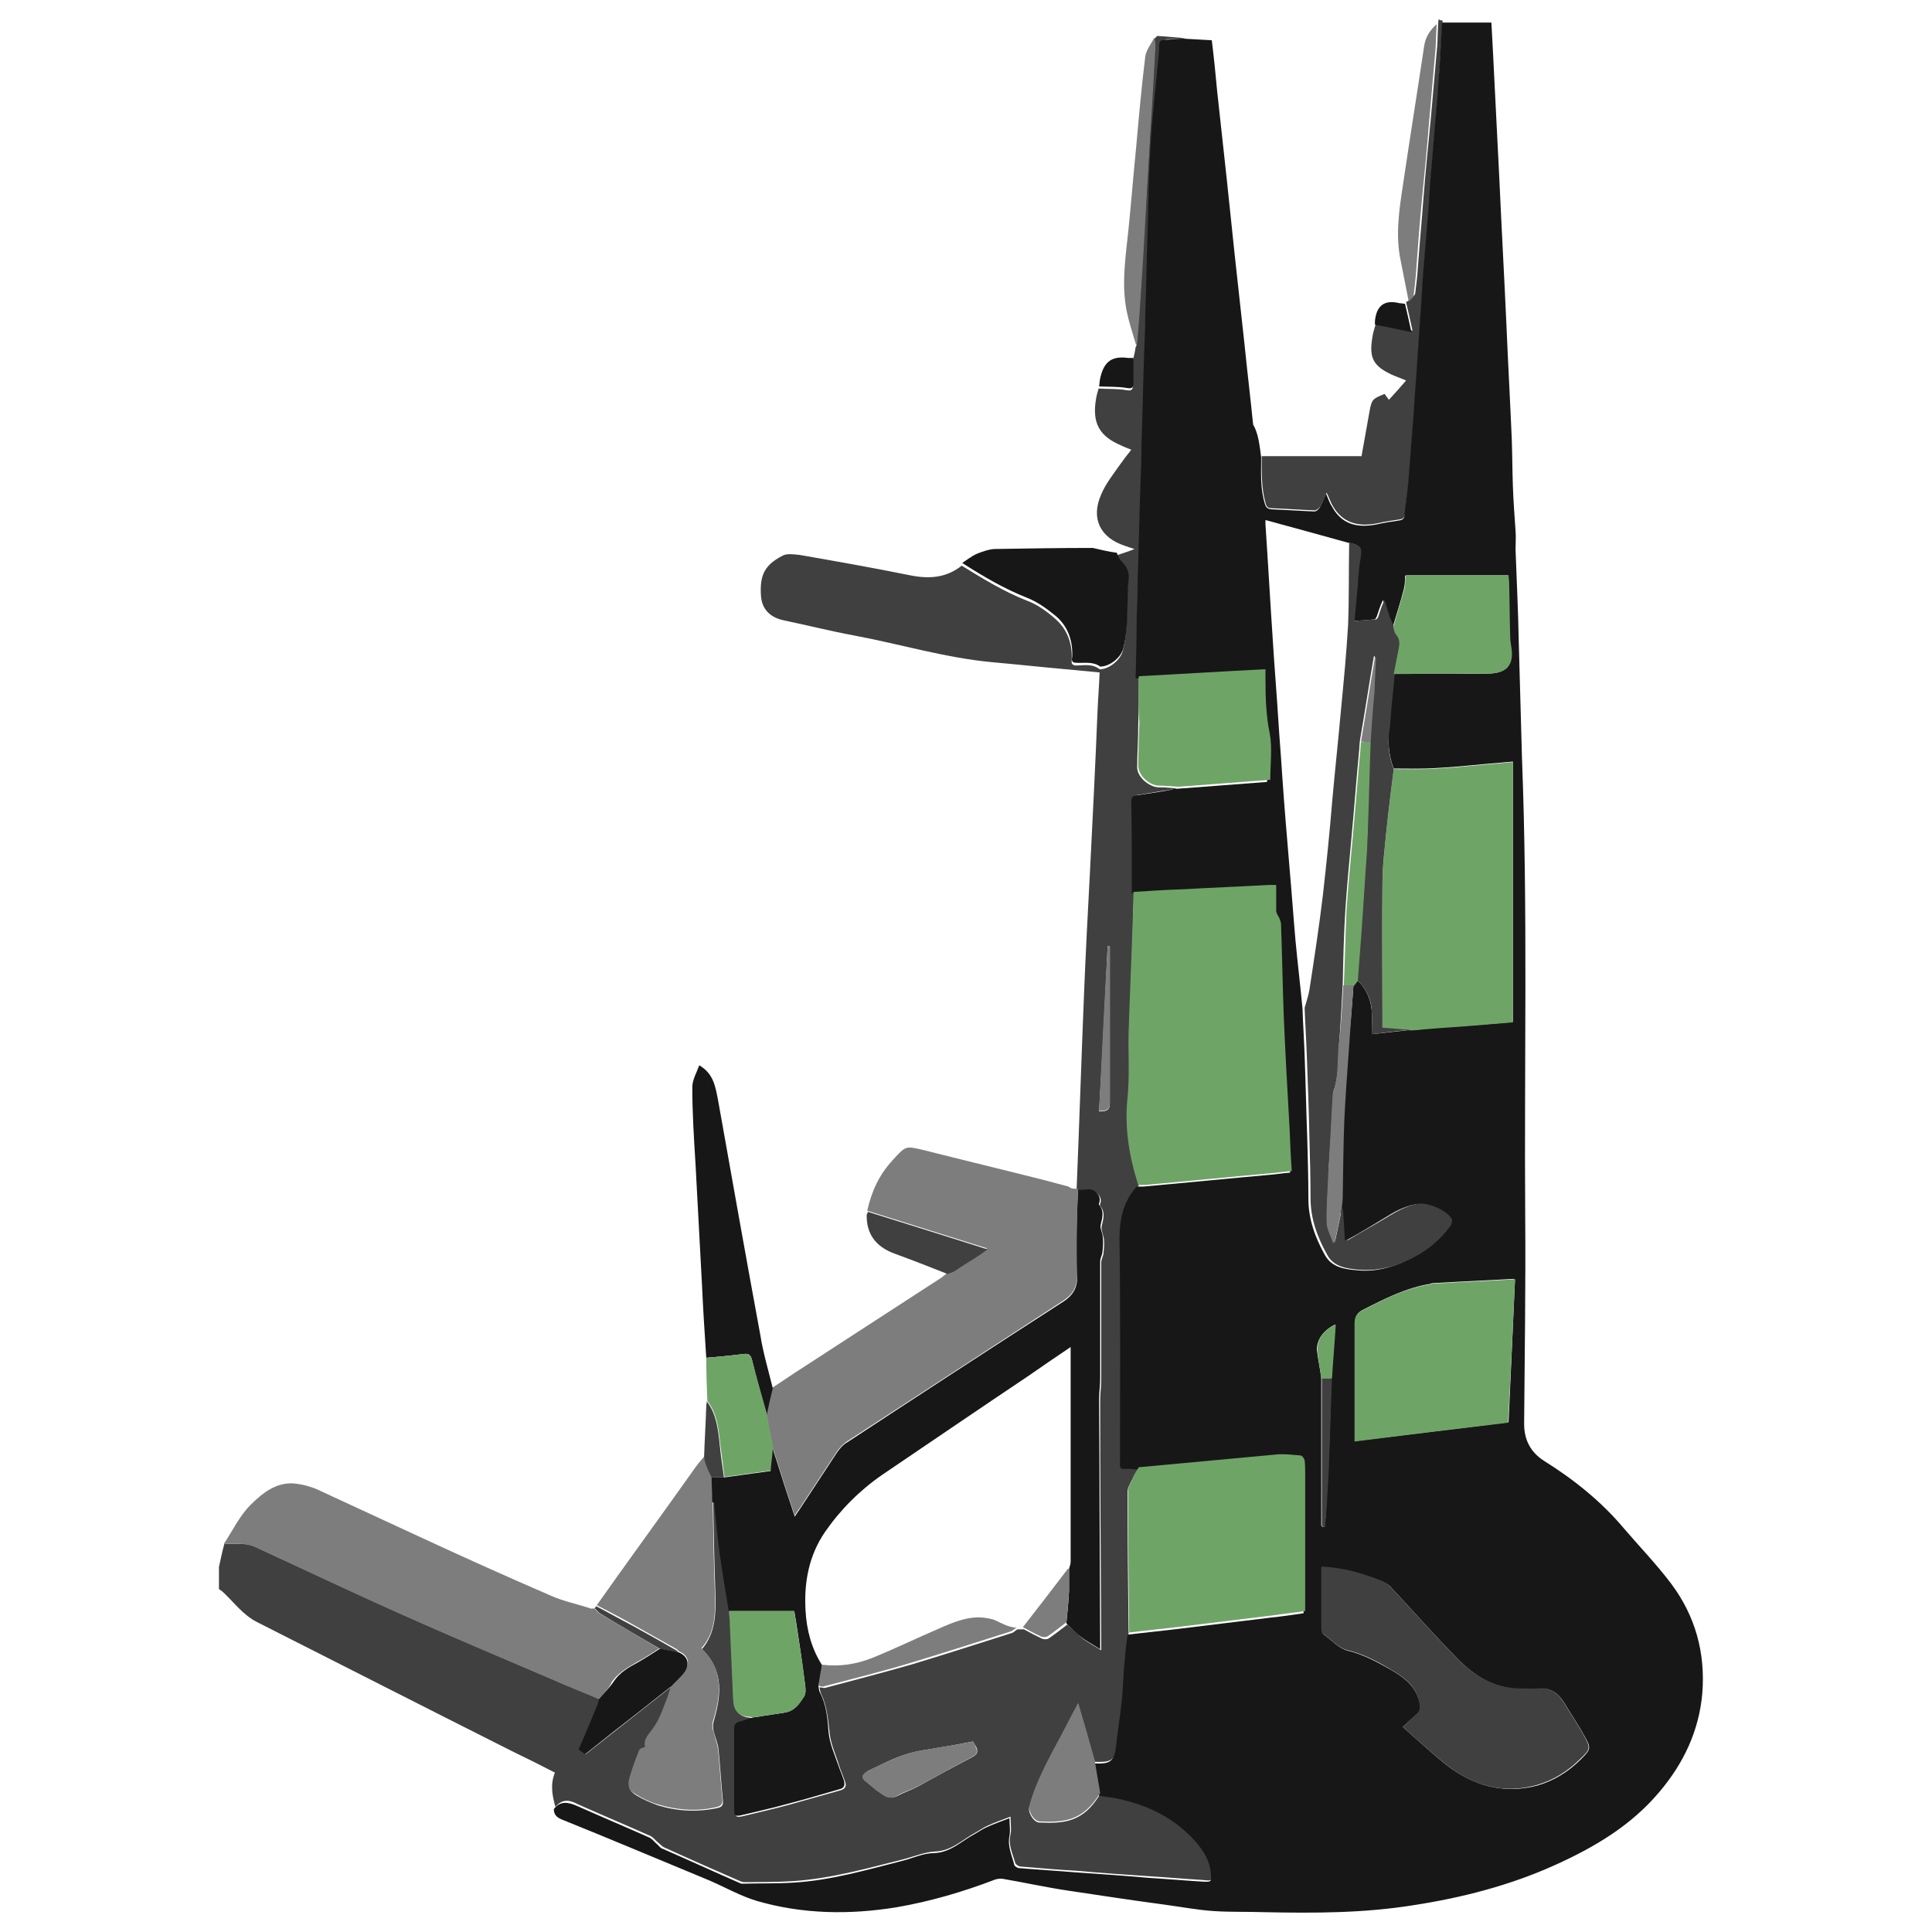 <?xml version="1.0" encoding="utf-8"?>
<!-- Generator: Adobe Illustrator 21.1.0, SVG Export Plug-In . SVG Version: 6.00 Build 0)  -->
<svg version="1.1" id="Layer_1" xmlns="http://www.w3.org/2000/svg" xmlns:xlink="http://www.w3.org/1999/xlink" x="0px" y="0px"
	 viewBox="0 0 360 360" style="enable-background:new 0 0 360 360;" xml:space="preserve">
<style type="text/css">
	.st0{fill:#414040;}
	.st1{fill:#181718;}
	.st2{fill:#7D7D7D;}
	.st3{fill:#6FA467;}
</style>
<g>
	<g>
		<g>
			<path class="st0" d="M103.5,336.7c-0.6-2.1-1-4.2-0.1-6.4c-2.7-1.4-5.3-2.7-8-4c-15.9-8-31.8-16.1-47.6-24.1
				c-2.5-1.3-4.1-3.5-6.1-5.4c-0.3-0.3-0.6-0.5-0.9-0.7c0-1.4,0-2.7,0-4.1c0.3-1.4,0.6-2.9,1-4.3c1.2,0,2.3-0.1,3.5,0
				c0.7,0,1.5,0.2,2.2,0.5c8.9,4.1,17.8,8.3,26.7,12.3c9.5,4.2,19.1,8.3,28.7,12.4c2.9,1.3,5.9,2.4,8.8,3.7
				c-0.1,0.4-0.2,0.8-0.3,1.1c-1.2,2.7-2.3,5.5-3.5,8.3c0.4,0.3,0.8,0.6,1.2,0.9c3.5-2.8,7-5.5,10.4-8.2c1.9-1.5,3.8-3,5.7-4.5
				c-0.3,0.8-0.5,1.6-0.8,2.4c-0.8,1.8-1.4,3.7-2.4,5.3c-0.8,1.2-2.1,2.2-1.7,3.8c-0.5,0.3-1,0.4-1.1,0.6c-0.7,1.7-1.3,3.3-1.8,5.1
				c-0.4,1.4-0.2,2.3,1.1,3.1c1.3,0.8,2.7,1.4,4.1,1.9c3.6,1.1,7.3,1.3,11.1,0.5c0.8-0.2,1.1-0.5,1-1.4c-0.3-3.1-0.5-6.3-0.8-9.4
				c-0.1-1.2-0.6-2.3-0.9-3.4c-0.1-0.5-0.2-1.1-0.1-1.6c1.4-4.9,2.2-9.6-2.1-13.8c2.6-3.1,2.6-6.8,2.5-10.5
				c-0.2-5.6-0.3-11.2-0.4-16.8c0.1,0.2,0.4,0.3,0.4,0.5c0.3,3.1,0.6,6.2,1,9.2c0.5,3.6,1.1,7.1,1.7,10.7c0.1,0.9,0.2,1.8,0.2,2.7
				c0.2,4.6,0.4,9.2,0.6,13.8c0.1,2.1,1.1,3,3.1,3.2c0.2,0,0.5,0.1,0.7,0.1c-0.9,0.3-1.7,0.6-2.6,0.8c-0.8,0.2-1,0.6-1,1.4
				c0,5,0,9.9,0,14.9c0,1.3,0.2,1.4,1.5,1.1c2.8-0.7,5.6-1.3,8.5-2.1c3.2-0.9,6.4-1.8,9.6-2.7c1-0.3,1.2-0.9,0.8-1.8
				c-0.3-0.9-0.7-1.8-1-2.7c-0.6-2-1.6-4.1-1.8-6.1c-0.3-2.6-0.5-5.1-1.6-7.4c-0.2-0.4-0.2-0.8-0.3-1.2c0.4,0,0.8,0.2,1.1,0.1
				c5.3-1.4,10.6-2.8,15.9-4.3c6.3-1.9,12.5-3.9,18.8-5.9c0.4-0.1,0.7-0.5,1.1-0.7c0.4,0,0.8,0,1.2,0c1.1,0.6,2.2,1.2,3.3,1.7
				c0.4,0.2,1,0.2,1.3,0c1.2-0.8,2.3-1.7,3.5-2.6c0.9,0.8,1.7,1.7,2.7,2.5c1,0.8,2.2,1.4,3.6,2.3c0-0.9,0-1.3,0-1.8
				c-0.1-14.9-0.2-29.9-0.2-44.8c0-1.3,0.2-2.6,0.2-3.9c0-7.3,0-14.5,0-21.8c0-0.5,0.3-1,0.4-1.5c0.1-0.9,0.2-1.9,0.1-2.8
				c-0.1-0.8-0.6-1.7-0.4-2.5c0.3-1.3,0.7-2.5-0.3-3.7c-0.1-0.1,0-0.5,0.1-0.7c0.2-1.1-0.9-2.2-2-2.2c-0.7,0-1.3,0-2,0.1
				c-0.2,0-0.3,0-0.5,0c0.5-12.3,0.9-24.6,1.4-36.9c0.3-7.5,0.7-15.1,1.1-22.6c0.5-9.9,1-19.8,1.4-29.7c0.1-2.4,0.3-4.9,0.4-7.4
				c-2.1-0.2-4.2-0.4-6.3-0.6c-4.5-0.4-9.1-0.9-13.6-1.3c-8.8-0.8-17.3-3.4-25.9-5c-4.3-0.8-8.7-1.9-13-2.8c-2.5-0.5-4.1-2-4.3-4.5
				c-0.3-4.1,0.8-5.9,4.1-7.6c0.8-0.4,2.1-0.2,3.1-0.1c6.9,1.2,13.7,2.4,20.6,3.8c3.5,0.7,6.7,0.5,9.6-1.8c3.9,2.4,7.8,4.8,12.1,6.5
				c1.9,0.7,3.6,1.9,5.1,3.2c2.4,2,3.4,4.6,3.3,7.7c0,0.5-0.2,1.1,0.7,1.2c1.5,0,3.1-0.4,4.5,0.7c0.1,0,0.2,0,0.2,0
				c1.7-0.1,3.7-1.8,4.1-3.4c1.1-4.2,0.6-8.6,1-12.8c0.1-1.4-0.4-2.5-1.4-3.5c-0.4-0.4-0.5-1-0.8-1.5c1.1-0.4,2.2-0.7,3.4-1.2
				c-0.7-0.2-1.2-0.4-1.8-0.6c-4.6-1.5-6.4-5.1-4.4-9.6c0.8-1.9,2.2-3.7,3.4-5.4c0.7-1,1.4-1.9,2.2-2.9c-0.7-0.3-1.3-0.5-1.9-0.8
				c-4-1.7-5.4-4.1-4.7-8.5c0.1-0.7,0.3-1.4,0.5-2.1c1.7,0.1,3.5,0,5.2,0.3c1.1,0.2,1.2-0.2,1.2-1.1c0-1.5,0-3,0-4.5
				c0.2-0.8,0.4-1.6,0.5-2.4c0.1-0.2,0.2-0.3,0.2-0.5c0.2-3.2,0.5-6.4,0.7-9.5c0.3-5.6,0.6-11.1,1-16.7c0.2-4.1,0.5-8.2,0.7-12.3
				c0.3-5.6,0.7-11.2,1-16.8c0-0.5-0.1-1-0.2-1.5c0.2-0.2,0.5-0.7,0.7-0.7c1.8,0.1,3.5,0.3,5.3,0.4c-1.1,0.1-2.2,0.2-3.3,0.2
				c-0.8,0-1.1,0.3-1.1,1.1c0,1-0.2,1.9-0.2,2.8c-0.5,5.2-1,10.4-1.4,15.7c-0.3,4.6-0.4,9.2-0.5,13.9c-0.2,6-0.3,12-0.5,17.9
				c-0.1,2.3-0.2,4.6-0.2,6.9c-0.2,5.7-0.3,11.5-0.5,17.2c-0.1,2.5-0.2,5-0.2,7.5c-0.2,5.7-0.3,11.4-0.5,17.1
				c-0.1,2.6-0.2,5.3-0.2,7.9c-0.1,3.7-0.2,7.3-0.2,11c0,2.9,0,5.8-0.1,8.7c0,2.7-0.2,5.3-0.2,8c0,1.8,2.2,3.6,3.9,3.7
				c1.2,0,2.4,0.1,3.5,0.2c-0.3,0.1-0.6,0.2-0.9,0.2c-2.1,0.3-4.2,0.7-6.3,1c-0.7,0.1-1,0.4-0.9,1.1c0,5.7,0,11.5,0.1,17.2
				c-0.1,2.3-0.2,4.6-0.2,6.9c-0.2,6.4-0.5,12.8-0.7,19.2c-0.1,4,0.2,8.1-0.2,12.1c-0.5,5.6,0.4,11,2,16.3c-2.5,2.8-3.2,6-3.2,9.8
				c0.2,13.6,0.1,27.1,0.1,40.7c0,2.4-0.3,2,2,2.1c0.4,0,0.8,0,1.2,0.1c-0.5,0.8-1.1,1.6-1.5,2.4c-0.3,0.6-0.7,1.3-0.7,2
				c0,8.8,0.1,17.5,0.2,26.3c-0.2,1.5-0.4,3-0.5,4.5c-0.2,2.6-0.3,5.3-0.6,8c-0.3,2.9-0.8,5.9-1.1,8.8c-0.2,2-1,2.7-3,2.7
				c-0.4,0-0.7,0-1.1,0c-1-3.5-2-7.1-3.1-10.8c-0.8,1.4-1.4,2.6-2,3.8c-2.6,5-5.6,9.9-7.1,15.4c-0.3,1,0.8,2.9,1.9,2.9
				c4.7,0.2,8.2-0.1,11.3-5.3c1.1,0.2,2.1,0.3,3.2,0.5c5.9,1.2,11.1,3.7,15,8.3c1.4,1.6,2.4,3.4,2.6,5.5c0.2,1.9,0.2,1.9-1.7,1.7
				c-3.3-0.2-6.7-0.5-10-0.7c-4.4-0.3-8.9-0.6-13.3-1c-3.5-0.2-7.1-0.5-10.6-0.8c-0.4,0-0.9-0.4-1-0.6c-0.5-1.8-1.4-3.5-0.9-5.4
				c0.2-1,0-2.1,0-3.3c-1.6,0.6-3,1.1-4.3,1.7c-0.7,0.3-1.4,0.8-2.1,1.2c-2.5,1.3-4.5,3.5-7.7,3.6c-1.9,0.1-3.8,0.9-5.7,1.4
				c-6.8,1.7-13.5,3.6-20.5,4.1c-3.1,0.2-6.3,0.2-9.4,0.2c-0.2,0-0.3-0.1-0.5-0.1c-4.8-2.1-9.6-4.2-14.4-6.4c-0.4-0.2-0.6-0.5-1-0.8
				c-0.5-0.4-0.9-1-1.5-1.3c-4.5-2-9-3.9-13.5-5.9C106.2,335.4,104.8,335.1,103.5,336.7z M181.3,324.5c-2.1,0.4-4.1,0.8-6.1,1.1
				c-2.1,0.4-4.3,0.6-6.4,1.3c-2.3,0.7-4.5,1.9-6.7,2.9c-0.3,0.1-0.6,0.4-0.9,0.6c-0.6,0.5-0.5,1,0.1,1.5c0.9,0.7,1.8,1.6,2.8,2.2
				c0.9,0.7,1.9,1.2,3.2,0.5c1.1-0.6,2.4-1,3.5-1.6c3.5-1.9,6.9-3.8,10.4-5.6c0.9-0.5,1.1-1,0.7-1.9
				C181.7,325.2,181.5,324.9,181.3,324.5z M206.8,176.3c-0.1,0-0.3,0-0.4,0c-0.5,10.3-1,20.5-1.6,30.8c1.4,0,2-0.2,2-1.5
				C206.8,195.8,206.8,186,206.8,176.3z"/>
			<path class="st0" d="M268.8,3.8c0,0.1,0,0.1,0,0.2c-0.2,3.8-0.5,7.7-0.7,11.5c-0.1,2.1-0.3,4.1-0.5,6.2
				c-0.3,3.6-0.6,7.2-0.9,10.8c-0.2,2.4-0.3,4.8-0.5,7.1c-0.3,3.6-0.6,7.2-0.9,10.8c-0.2,2.5-0.3,5.1-0.5,7.6
				c-0.3,4.4-0.6,8.7-0.9,13.1c-0.2,2.4-0.3,4.8-0.5,7.1c-0.3,3.9-0.6,7.8-0.9,11.6c-0.2,2-0.5,3.9-0.7,5.9c-0.1,0.8-0.4,1-1.1,1.1
				c-1.3,0.2-2.7,0.4-4,0.7c-4,0.8-6.7-0.3-8.4-3.3c-0.4-0.7-0.6-1.4-1.1-2.4c-0.5,1.1-0.8,1.9-1.2,2.6c-0.2,0.3-0.7,0.7-1,0.7
				c-2.7-0.1-5.3-0.3-8-0.4c-0.7,0-1-0.2-1.2-1c-0.8-2.9-0.7-5.8-0.7-8.7c6.2,0,12.4,0,18.6,0c0.5-2.8,1-5.6,1.5-8.4
				c0.4-2.2,0.6-2.3,2.8-3.2c0.2,0.3,0.5,0.7,0.8,1.1c1.1-1.2,2.1-2.3,3.2-3.6c-0.9-0.4-1.8-0.7-2.7-1.1c-3.4-1.6-4.2-3.1-3.6-6.8
				c0.1-0.9,0.4-1.8,0.7-2.8c2.2,0.5,4.4,0.9,6.8,1.4c-0.4-1.9-0.8-3.6-1.2-5.3c0.3-0.2,0.5-0.3,0.8-0.5c0.3-0.4,0.8-0.7,0.9-1.1
				c0.2-1.6,0.4-3.2,0.5-4.9c0.3-4.1,0.7-8.3,1-12.4c0.4-5.1,0.9-10.2,1.4-15.2c0.4-4.5,0.8-9.1,1.2-13.6c0.1-1.5,0.1-3,0.2-4.5
				c0-0.2,0.1-0.4,0.1-0.6C268.2,3.8,268.5,3.8,268.8,3.8z"/>
			<path class="st1" d="M235,85.2c0,2.9-0.2,5.8,0.7,8.7c0.2,0.7,0.5,0.9,1.2,1c2.7,0.1,5.3,0.3,8,0.4c0.4,0,0.8-0.4,1-0.7
				c0.4-0.7,0.7-1.5,1.2-2.6c0.4,1,0.7,1.8,1.1,2.4c1.7,3.1,4.4,4.1,8.4,3.3c1.3-0.3,2.6-0.5,4-0.7c0.7-0.1,1.1-0.3,1.1-1.1
				c0.2-2,0.5-3.9,0.7-5.9c0.3-3.9,0.6-7.8,0.9-11.6c0.2-2.4,0.3-4.8,0.5-7.1c0.3-4.4,0.6-8.7,0.9-13.1c0.2-2.5,0.3-5.1,0.5-7.6
				c0.3-3.6,0.6-7.2,0.9-10.8c0.2-2.4,0.3-4.8,0.5-7.1c0.3-3.6,0.6-7.2,0.9-10.8c0.2-2.1,0.4-4.1,0.5-6.2c0.3-3.8,0.5-7.7,0.7-11.5
				c3,0,6.1,0,9.2,0c0.1,1.9,0.2,3.7,0.3,5.6c0.4,8,0.8,15.9,1.2,23.9c0.4,8.9,0.9,17.9,1.3,26.8c0.3,7.1,0.7,14.3,1,21.4
				c0.1,2.9,0.1,5.7,0.2,8.6c0.1,2.8,0.3,5.6,0.5,8.4c0.1,1.2,0,2.3,0,3.5c0.2,5.7,0.5,11.5,0.6,17.2c0.2,7.2,0.4,14.5,0.6,21.7
				c1.1,28.4,0.4,56.8,0.6,85.3c0.1,12.9-0.1,25.8-0.2,38.7c0,3,1.2,5.3,3.7,6.9c5.6,3.5,10.7,7.6,14.9,12.6
				c2.9,3.4,6.1,6.7,8.8,10.3c4.5,6,6.4,12.9,5.8,20.4c-0.6,7-3.5,13.1-8,18.4c-5.3,6.3-12.1,10.3-19.4,13.6
				c-8.4,3.8-17.3,6.1-26.4,7.5c-9.3,1.5-18.6,1.5-28,1.3c-3.1-0.1-6.2,0-9.2-0.2c-3.1-0.2-6.2-0.8-9.2-1.2
				c-6-0.8-11.9-1.7-17.9-2.6c-4.1-0.6-8.1-1.5-12.2-2.2c-0.4-0.1-1,0-1.4,0.1c-6,2.3-12.1,4.1-18.5,5.2c-8.7,1.4-17.4,1.3-26-1.2
				c-3-0.9-5.8-2.5-8.8-3.8c-9.2-3.8-18.4-7.7-27.6-11.4c-0.9-0.4-1.4-0.9-1.4-1.9c1.2-1.6,2.7-1.3,4.3-0.6c4.5,2,9,3.9,13.5,5.9
				c0.6,0.3,1,0.9,1.5,1.3c0.3,0.3,0.6,0.7,1,0.8c4.8,2.1,9.6,4.3,14.4,6.4c0.1,0.1,0.3,0.1,0.5,0.1c3.1-0.1,6.3,0,9.4-0.2
				c7-0.4,13.8-2.4,20.5-4.1c1.9-0.5,3.8-1.4,5.7-1.4c3.2-0.1,5.2-2.3,7.7-3.6c0.7-0.4,1.4-0.9,2.1-1.2c1.3-0.6,2.7-1.1,4.3-1.7
				c0,1.2,0.2,2.3,0,3.3c-0.4,2,0.5,3.7,0.9,5.4c0.1,0.3,0.6,0.6,1,0.6c3.5,0.3,7.1,0.5,10.6,0.8c4.4,0.3,8.9,0.6,13.3,1
				c3.3,0.2,6.7,0.5,10,0.7c1.9,0.1,1.9,0.1,1.7-1.7c-0.2-2.2-1.3-3.9-2.6-5.5c-4-4.6-9.1-7.1-15-8.3c-1-0.2-2.1-0.3-3.2-0.5
				c-0.3-2-0.7-4-1-6c0.4,0,0.7,0,1.1,0c2,0,2.7-0.7,3-2.7c0.3-2.9,0.8-5.9,1.1-8.8c0.3-2.6,0.3-5.3,0.6-8c0.1-1.5,0.3-3,0.5-4.5
				c3.2-0.4,6.4-0.7,9.6-1.1c5.7-0.7,11.5-1.4,17.2-2.1c2-0.2,4-0.5,6-0.8c0-0.4,0-0.6,0-0.9c0-8.2,0-16.5,0-24.7
				c0-0.8,0-1.7-0.1-2.5c-0.1-0.3-0.5-0.9-0.8-0.9c-1.4-0.2-2.8-0.3-4.2-0.2c-8.6,0.8-17.2,1.6-25.9,2.4c-0.4,0-0.8,0-1.2-0.1
				c-2.3,0-2,0.3-2-2.1c0-13.6,0.1-27.1-0.1-40.7c0-3.7,0.7-7,3.2-9.8c0.4,0,0.8,0,1.2,0c7.9-0.7,15.8-1.5,23.7-2.2
				c1.2-0.1,2.4-0.3,3.7-0.4c-0.1-2.7-0.2-5.2-0.4-7.8c-0.4-7.1-0.8-14.1-1.1-21.2c-0.2-5.7-0.3-11.3-0.5-17c0-0.4-0.2-0.7-0.3-1.1
				c-0.2-0.5-0.5-1-0.6-1.4c-0.1-1.6,0-3.2,0-4.8c-0.6,0-1,0-1.4,0c-5.3,0.3-10.6,0.5-15.9,0.8c-3.1,0.2-6.2,0.4-9.3,0.5
				c0-5.7,0-11.5-0.1-17.2c0-0.7,0.3-1,0.9-1.1c2.1-0.3,4.2-0.6,6.3-1c0.3,0,0.6-0.2,0.9-0.2c5.8-0.4,11.6-0.9,17.2-1.3
				c0-3,0.4-5.9-0.1-8.6c-0.7-3.5-0.8-6.9-0.8-10.3c0-0.5,0-1,0-1.7c-8,0.5-15.8,0.9-23.6,1.3c0.1-3.7,0.2-7.3,0.2-11
				c0.1-2.6,0.2-5.3,0.2-7.9c0.2-5.7,0.3-11.4,0.5-17.1c0.1-2.5,0.2-5,0.2-7.5c0.2-5.7,0.3-11.5,0.5-17.2c0.1-2.3,0.2-4.6,0.2-6.9
				c0.2-6,0.3-12,0.5-17.9c0.1-4.6,0.2-9.2,0.5-13.9c0.3-5.2,0.9-10.4,1.4-15.7c0.1-0.9,0.2-1.9,0.2-2.8c0-0.8,0.3-1.1,1.1-1.1
				c1.1,0,2.2-0.2,3.3-0.2c1.8,0.1,3.6,0.2,5.4,0.3c0.4,3.2,0.7,6.3,1,9.5c0.6,5.5,1.2,11,1.8,16.5c0.5,4.8,1,9.5,1.5,14.3
				c0.6,5.5,1.2,10.9,1.8,16.4c0.5,5,1.1,9.9,1.6,14.9C234.5,80.8,234.7,83,235,85.2z M246.2,256.8c0,8.9,0,17.7,0,26.6
				c0,0.3,0,0.6,0,0.8c0,0.1,0.1,0.2,0.2,0.3c0,0,0.1,0,0.1,0c0,0,0.1,0,0.3,0c0.1-1.2,0.3-2.3,0.3-3.5c0.2-3.3,0.3-6.7,0.5-10
				c0.2-4.7,0.3-9.5,0.5-14.2c0.2-3.3,0.5-6.6,0.7-10c-2.1,1-3.5,2.8-3.4,4.8C245.6,253.4,246,255.1,246.2,256.8z M252.2,183.5
				c0.2-0.3,0.5-0.6,0.7-0.9c1.6,1.6,2.5,3.4,2.7,5.7c0.1,1.4,0,2.8,0,4.4c2.5-0.3,4.9-0.5,7.2-0.8c0.9-0.1,1.7-0.2,2.6-0.2
				c3.5-0.3,7.1-0.5,10.6-0.8c2-0.1,3.9-0.3,5.9-0.5c0-16.2,0-32.3,0-48.5c-0.7,0.1-1.4,0.1-2.1,0.2c-4,0.3-8,0.8-12,1
				c-2.7,0.2-5.4,0.1-8.1,0.1c-1-2.5-1.1-5.2-0.9-7.8c0.3-3.3,0.6-6.6,0.9-9.9c3.6,0,7.3,0,10.9,0c2.3,0,4.6,0.1,7,0
				c2.4-0.1,4.3-1,4-4.3c-0.1-0.9-0.3-1.7-0.3-2.6c-0.1-3.4-0.1-6.7-0.2-10.1c0-0.4,0-0.8-0.1-1.3c-0.6,0-1.1,0-1.6,0
				c-5.8,0-11.6,0-17.4,0c-0.1,0-0.1,0.1-0.2,0.1c0,0.8,0,1.6-0.2,2.4c-0.6,2.4-1.4,4.8-2.1,7.2c-0.3-0.7-0.7-1.4-0.9-2.1
				c-0.3-1-0.6-2-0.9-3c-0.5,1-0.8,2-1.1,2.9c-0.1,0.3-0.3,0.7-0.5,0.7c-1.3,0.2-2.6,0.2-4,0.3c0.2-2.4,0.4-4.4,0.6-6.5
				c0.2-1.7,0.3-3.3,0.5-5c0.4-2.3,0.2-2.7-2.1-3.1c-5.1-1.4-10.1-2.8-15.3-4.2c0,0.3,0,0.6,0,0.8c0.5,7.4,0.9,14.7,1.4,22.1
				c0.3,4.8,0.7,9.6,1,14.4c0.2,3.3,0.5,6.7,0.7,10c0.4,5.9,0.9,11.8,1.4,17.7c0.4,4.5,0.7,8.9,1.1,13.4c0.4,4.2,0.9,8.4,1.3,12.6
				c0.1,2.9,0.3,5.9,0.4,8.8c0.2,5.3,0.3,10.5,0.5,15.8c0.1,3.6,0.2,7.3,0.2,10.9c0,3.8,1.3,7.3,3.1,10.5c1.3,2.3,3.7,2.6,6,2.8
				c4,0.4,7.7-0.9,11.2-2.9c2.3-1.3,4.3-3.1,5.8-5.3c0.2-0.3,0.4-1,0.2-1.3c-0.9-1.6-4.5-3.1-6.3-2.8c-2.2,0.4-4,1.4-5.9,2.6
				c-2.3,1.4-4.6,2.8-7,4.1c-0.2,0.1-0.4,0.1-0.7,0.1c-0.1-1.7-0.2-3.3-0.3-5c0-0.4-0.2-0.8-0.2-1.2c0.1-0.8,0.2-1.5,0.2-2.3
				c0.1-4.8,0.1-9.5,0.3-14.3c0.2-4.1,0.5-8.3,0.8-12.4C251.6,192,251.9,187.7,252.2,183.5z M261.4,321.8c2.7,2.4,5.2,4.7,7.9,6.9
				c5.1,4,10.8,5.7,17.2,4c3.1-0.9,5.8-2.6,8.1-4.9c1.9-1.9,1.9-2.1,0.6-4.4c-1.1-2-2.4-3.9-3.6-5.9c-1.1-1.8-2.5-3.1-4.8-2.8
				c-0.9,0.1-1.8,0-2.8,0c-5.1,0.2-9.1-2.2-12.5-5.7c-4.2-4.3-8.2-8.8-12.3-13.2c-0.4-0.5-1-0.8-1.6-1.1c-3.6-1.4-7.3-2.4-11.2-2.7
				c0,0.1-0.1,0.2-0.1,0.3c0,3.8,0,7.5,0,11.3c0,0.3,0.1,0.7,0.3,0.9c1.5,1.1,2.9,2.7,4.6,3.1c2.9,0.7,5.4,2.1,7.9,3.5
				c2.6,1.5,4.9,3.2,5.5,6.5c0.1,0.7,0.2,1.3-0.5,1.8C263.1,320.1,262.3,321,261.4,321.8z M282.3,238.4c-0.1,0-0.2-0.1-0.3-0.1
				c-5,0.3-10.1,0.5-15.1,0.8c-0.1,0-0.2,0-0.2,0.1c-4.6,0.7-8.7,2.8-12.8,4.9c-1,0.5-1.4,1.3-1.4,2.4c0,6.9,0,13.8,0,20.7
				c0,0.4,0,0.8,0,1.3c9.7-1.2,19.2-2.3,28.6-3.5C281.5,256.1,281.9,247.3,282.3,238.4z"/>
			<path class="st2" d="M200.4,221.5c0.2,0,0.3,0,0.5,0c-0.1,1.8-0.2,3.7-0.2,5.5c0,3.6,0,7.1,0,10.7c0,2.1-0.8,3.5-2.5,4.6
				c-13.5,8.8-26.9,17.5-40.4,26.3c-0.7,0.5-1.3,1.1-1.8,1.8c-2.3,3.5-4.6,7-6.9,10.5c-0.3,0.4-0.6,0.8-1,1.5
				c-0.5-1.4-0.8-2.5-1.2-3.6c-1-3-1.9-6-2.9-9c-0.4-2.1-0.8-4.2-1.2-6.3c0.4-1.6,0.8-3.3,1.1-4.9c1.4-0.9,2.8-1.9,4.2-2.8
				c8.8-5.7,17.7-11.5,26.5-17.2c0.7-0.4,1.3-0.9,1.9-1.4c0.4-0.2,0.8-0.3,1.2-0.5c1.6-1,3.2-2,4.7-3c0.4-0.3,0.9-0.6,1.5-1.1
				c-7.6-2.4-15-4.7-22.3-7c0.8-3.6,2.2-6.7,4.8-9.5c2.4-2.6,2.3-2.6,5.7-1.8c7.5,1.9,15,3.7,22.5,5.6c1.5,0.4,3,0.8,4.5,1.2
				C199.6,221.5,200,221.5,200.4,221.5z"/>
			<path class="st2" d="M111.6,316.6c-2.9-1.2-5.9-2.4-8.8-3.7c-9.6-4.1-19.2-8.1-28.7-12.4c-9-4-17.8-8.2-26.7-12.3
				c-0.7-0.3-1.5-0.4-2.2-0.5c-1.2-0.1-2.3,0-3.5,0c1.6-2.4,2.9-5.2,5-7.3c2.3-2.3,5.1-4.5,8.7-3.9c1.5,0.2,3.1,0.7,4.5,1.4
				c6.3,2.9,12.5,5.8,18.8,8.7c8,3.7,16,7.3,24.1,10.8c2.3,1,4.8,1.5,7.2,2.3c0.2,0.1,0.5,0,0.7,0c0.4,0.3,0.7,0.8,1.1,1
				c3.7,2.2,7.4,4.3,11,6.5c-1.4,0.9-2.8,1.8-4.3,2.6c-1.7,1-3.3,1.9-4.5,3.6C113.5,314.6,112.5,315.5,111.6,316.6z"/>
			<path class="st2" d="M132.8,279.8c0.1,5.6,0.2,11.2,0.4,16.8c0.1,3.8,0.2,7.5-2.5,10.5c4.3,4.1,3.6,8.9,2.1,13.8
				c-0.1,0.5-0.1,1.1,0.1,1.6c0.3,1.1,0.7,2.3,0.9,3.4c0.3,3.1,0.5,6.3,0.8,9.4c0.1,0.9-0.3,1.2-1,1.4c-3.7,0.9-7.4,0.6-11.1-0.5
				c-1.4-0.4-2.8-1.1-4.1-1.9c-1.3-0.7-1.5-1.7-1.1-3.1c0.5-1.7,1.1-3.4,1.8-5.1c0.1-0.3,0.6-0.4,1.1-0.6c-0.4-1.6,0.9-2.5,1.7-3.8
				c1.1-1.6,1.7-3.5,2.4-5.3c0.3-0.8,0.5-1.6,0.8-2.4c0.8-0.9,1.8-1.7,2.5-2.7c1.1-1.4,0.6-2.9-1.1-3.6c-0.1-0.1-0.3-0.3-0.4-0.4
				c-2.7-1.5-5.3-3-8-4.5c-2.3-1.3-4.6-2.5-6.9-3.7c6.1-8.6,12.3-17.1,18.4-25.7c0.5-0.7,1.1-1.4,1.7-2.1c0.1,0.5,0.2,1,0.3,1.4
				c0.3,0.8,0.7,1.6,1.1,2.5C132.7,276.8,132.7,278.3,132.8,279.8z"/>
			<path class="st1" d="M144,258.7c-0.4,1.6-0.8,3.3-1.1,4.9c-1-3.4-2-6.9-2.8-10.3c-0.3-1-0.7-1.1-1.6-1c-2.3,0.3-4.6,0.5-6.9,0.7
				c-0.3-4.6-0.6-9.2-0.8-13.7c-0.4-7.5-0.8-14.9-1.2-22.4c-0.3-4.8-0.6-9.6-0.6-14.3c0-1.4,0.8-2.7,1.3-4.1c2.7,1.6,3,4,3.5,6.5
				c2.6,14.6,5.2,29.3,7.9,43.9C142.2,252.1,143.2,255.4,144,258.7z"/>
			<path class="st1" d="M208.1,103c0.2,0.5,0.4,1.1,0.8,1.5c1,1,1.6,2.1,1.4,3.5c-0.4,4.3,0.1,8.6-1,12.8c-0.4,1.7-2.4,3.3-4.1,3.4
				c-0.1,0-0.2,0-0.2,0c-1.4-1-3-0.6-4.5-0.7c-0.9,0-0.8-0.6-0.7-1.2c0.1-3.1-0.9-5.8-3.3-7.7c-1.6-1.3-3.3-2.5-5.1-3.2
				c-4.3-1.7-8.2-4-12.1-6.5c0.9-0.6,1.8-1.3,2.7-1.7c1-0.4,2.1-0.8,3.2-0.9c6.1-0.1,12.3-0.2,18.4-0.2
				C205,102.4,206.5,102.8,208.1,103z"/>
			<path class="st3" d="M131.6,253c2.3-0.2,4.6-0.4,6.9-0.7c0.9-0.1,1.3,0,1.6,1c0.9,3.5,1.9,6.9,2.8,10.3c0.4,2.1,0.8,4.2,1.2,6.3
				c-0.1,1.4-0.3,2.7-0.4,4.1c-2.9,0.4-5.8,0.8-8.7,1.2c-0.3-2.1-0.5-4.1-0.8-6.2c-0.3-2.8-0.6-5.6-2.4-8
				C131.7,258.4,131.6,255.7,131.6,253z"/>
			<path class="st2" d="M267.7,4.5c-0.1,1.5-0.1,3-0.2,4.5c-0.4,4.5-0.8,9.1-1.2,13.6c-0.4,5.1-0.9,10.2-1.4,15.2
				c-0.4,4.1-0.7,8.3-1,12.4c-0.1,1.6-0.3,3.3-0.5,4.9c-0.1,0.4-0.6,0.7-0.9,1.1c-0.5-2.5-1-5.1-1.5-7.6c-1-4.7-0.3-9.4,0.4-14
				c1.3-8.8,2.7-17.5,4-26.2C265.7,6.7,266.6,5.5,267.7,4.5z"/>
			<path class="st2" d="M215.1,7c0.1,0.5,0.2,1,0.2,1.5c-0.3,5.6-0.6,11.2-1,16.8c-0.2,4.1-0.5,8.2-0.7,12.3
				c-0.3,5.6-0.6,11.1-1,16.7c-0.2,3.2-0.4,6.4-0.7,9.5c0,0.2-0.1,0.4-0.2,0.5c-0.7-2.4-1.5-4.7-1.9-7.1c-0.8-4.9,0-9.8,0.5-14.7
				c0.5-5,0.9-10,1.4-15c0.5-5.6,1-11.3,1.7-16.9C213.5,9.4,214.5,8.2,215.1,7z"/>
			<path class="st0" d="M161.7,225.8c7.4,2.3,14.7,4.6,22.3,7c-0.7,0.5-1.1,0.8-1.5,1.1c-1.6,1-3.2,2-4.7,3
				c-0.4,0.2-0.8,0.3-1.2,0.5c-3.3-1.3-6.6-2.6-9.9-3.8c-3.6-1.3-5.3-3.8-5.2-7.3C161.6,226.1,161.7,226,161.7,225.8z"/>
			<path class="st0" d="M131.7,261.1c1.8,2.4,2.1,5.2,2.4,8c0.2,2.1,0.5,4.1,0.8,6.2c-0.8,0-1.5,0-2.3,0c-0.4-0.8-0.8-1.6-1.1-2.5
				c-0.2-0.4-0.2-0.9-0.3-1.4c0.1-3.1,0.3-6.2,0.4-9.3C131.6,261.8,131.7,261.4,131.7,261.1z"/>
			<path class="st1" d="M211.2,66.7c0,1.5,0,3,0,4.5c0,0.9-0.1,1.3-1.2,1.1c-1.7-0.3-3.5-0.2-5.2-0.3c0.1-0.6,0.1-1.3,0.3-1.9
				c0.7-2.8,2.2-3.8,5.1-3.4C210.5,66.7,210.8,66.7,211.2,66.7z"/>
			<path class="st1" d="M261.8,56.6c0.4,1.7,0.8,3.4,1.2,5.3c-2.4-0.5-4.6-1-6.8-1.4c0-0.2,0-0.5,0-0.7c0.3-2.9,1.8-4,4.6-3.3
				C261.2,56.5,261.5,56.6,261.8,56.6z"/>
			<path class="st0" d="M111.1,299.3c2.3,1.2,4.6,2.5,6.9,3.7c2.7,1.5,5.4,3,8,4.5c0.2,0.1,0.3,0.3,0.4,0.4
				c-1.2-0.2-2.4-0.5-3.5-0.7c-3.7-2.2-7.4-4.3-11-6.5c-0.4-0.2-0.7-0.7-1.1-1C110.9,299.6,111,299.4,111.1,299.3z"/>
			<path class="st1" d="M199.2,292.3c0.1-0.4,0.3-0.8,0.3-1.3c0-13.1,0-26.3,0-39.4c0-0.1,0-0.3,0-0.6c-2.7,1.8-5.3,3.6-7.9,5.4
				c-9.1,6.1-18.2,12.3-27.2,18.4c-4.2,2.9-7.8,6.5-10.7,10.7c-3,4.4-3.9,9.4-3.6,14.6c0.2,3.6,1.1,7.1,3.1,10.2
				c-0.2,1.3-0.4,2.6-0.7,3.9c0.1,0.4,0.1,0.9,0.3,1.2c1.2,2.3,1.4,4.8,1.6,7.4c0.2,2.1,1.1,4.1,1.8,6.1c0.3,0.9,0.7,1.8,1,2.7
				c0.3,0.9,0.2,1.6-0.8,1.8c-3.2,0.9-6.4,1.9-9.6,2.7c-2.8,0.8-5.6,1.4-8.5,2.1c-1.3,0.3-1.5,0.2-1.5-1.1c0-5,0-9.9,0-14.9
				c0-0.8,0.2-1.2,1-1.4c0.9-0.2,1.7-0.6,2.6-0.8c0.3,0,0.6-0.1,0.8-0.1c1.7-0.3,3.4-0.5,5.1-0.8c1.8-0.3,2.7-1.7,3.6-3.1
				c0.3-0.6,0.2-1.5,0.1-2.2c-0.2-1.7-0.5-3.5-0.7-5.2c-0.4-2.7-0.8-5.5-1.3-8.4c-4.1,0-8.1,0-12.2,0c-0.6-3.6-1.2-7.1-1.7-10.7
				c-0.4-3.1-0.7-6.1-1-9.2c0-0.2-0.3-0.3-0.4-0.5c0-1.5-0.1-3-0.1-4.5c0.8,0,1.5,0,2.3,0c2.9-0.4,5.8-0.8,8.7-1.2
				c0.1-1.4,0.3-2.8,0.4-4.1c1,3,1.9,6,2.9,9c0.4,1.1,0.7,2.2,1.2,3.6c0.4-0.6,0.7-1.1,1-1.5c2.3-3.5,4.6-7,6.9-10.5
				c0.5-0.7,1.1-1.4,1.8-1.8c13.4-8.8,26.9-17.6,40.4-26.3c1.7-1.1,2.6-2.6,2.5-4.6c-0.1-3.6-0.1-7.1,0-10.7c0-1.8,0.1-3.7,0.2-5.5
				c0.7,0,1.3,0,2-0.1c1.1,0,2.2,1.1,2,2.2c0,0.2-0.2,0.6-0.1,0.7c1,1.2,0.6,2.4,0.3,3.7c-0.2,0.7,0.4,1.6,0.4,2.5
				c0.1,0.9,0,1.9-0.1,2.8c-0.1,0.5-0.4,1-0.4,1.5c0,7.3,0,14.5,0,21.8c0,1.3-0.2,2.6-0.2,3.9c0.1,14.9,0.1,29.9,0.2,44.8
				c0,0.5,0,0.9,0,1.8c-1.4-0.9-2.6-1.5-3.6-2.3c-1-0.7-1.8-1.7-2.7-2.5c0.2-2,0.4-4,0.5-6C199.2,295,199.2,293.7,199.2,292.3z"/>
			<path class="st3" d="M211.2,166.2c3.1-0.2,6.2-0.4,9.3-0.5c5.3-0.3,10.6-0.5,15.9-0.8c0.4,0,0.9,0,1.4,0c0,1.7,0,3.3,0,4.8
				c0,0.5,0.4,1,0.6,1.4c0.1,0.4,0.3,0.7,0.3,1.1c0.2,5.7,0.3,11.3,0.5,17c0.3,7.1,0.7,14.1,1.1,21.2c0.1,2.5,0.2,5.1,0.4,7.8
				c-1.3,0.1-2.5,0.3-3.7,0.4c-7.9,0.7-15.8,1.5-23.7,2.2c-0.4,0-0.8,0-1.2,0c-1.7-5.3-2.6-10.7-2-16.3c0.4-4,0.1-8.1,0.2-12.1
				c0.2-6.4,0.5-12.8,0.7-19.2C211.1,170.8,211.2,168.5,211.2,166.2z"/>
			<path class="st3" d="M212.2,273.4c8.6-0.8,17.2-1.6,25.9-2.4c1.4-0.1,2.8,0.1,4.2,0.2c0.3,0,0.7,0.5,0.8,0.9
				c0.1,0.8,0.1,1.7,0.1,2.5c0,8.2,0,16.5,0,24.7c0,0.2,0,0.5,0,0.9c-2,0.3-4,0.5-6,0.8c-5.7,0.7-11.5,1.4-17.2,2.1
				c-3.2,0.4-6.4,0.7-9.6,1.1c-0.1-8.8-0.2-17.5-0.2-26.3c0-0.7,0.3-1.4,0.7-2C211.1,275,211.7,274.2,212.2,273.4z"/>
			<path class="st3" d="M212.2,126c7.8-0.4,15.6-0.9,23.6-1.3c0,0.7,0,1.2,0,1.7c0,3.5,0.1,6.9,0.8,10.3c0.5,2.7,0.1,5.6,0.1,8.6
				c-5.6,0.4-11.4,0.9-17.2,1.3c-1.2-0.1-2.4-0.2-3.5-0.2c-1.8,0-3.9-1.9-3.9-3.7c0-2.7,0.1-5.3,0.2-8
				C212.1,131.8,212.1,128.9,212.2,126z"/>
			<path class="st3" d="M135.8,300.2c4,0,8,0,12.2,0c0.4,2.9,0.9,5.6,1.3,8.4c0.3,1.7,0.5,3.5,0.7,5.2c0.1,0.7,0.2,1.7-0.1,2.2
				c-0.8,1.4-1.8,2.8-3.6,3.1c-1.7,0.3-3.4,0.5-5.1,0.8c-0.3,0-0.6,0.1-0.8,0.1c-0.2,0-0.5-0.1-0.7-0.1c-2.1-0.1-3-1.1-3.1-3.2
				c-0.2-4.6-0.4-9.2-0.6-13.8C136,302,135.9,301.1,135.8,300.2z"/>
			<path class="st2" d="M204,328.1c0.3,2,0.7,4,1,6c-3.2,5.2-6.6,5.5-11.3,5.3c-1.1-0.1-2.1-1.9-1.9-2.9c1.5-5.5,4.5-10.3,7.1-15.4
				c0.6-1.2,1.3-2.4,2-3.8C202,321,203,324.5,204,328.1z"/>
			<path class="st1" d="M123,307.2c1.2,0.2,2.4,0.5,3.5,0.7c1.6,0.7,2.1,2.1,1.1,3.6c-0.7,1-1.7,1.8-2.5,2.7c-1.9,1.5-3.8,3-5.7,4.5
				c-3.5,2.7-6.9,5.4-10.4,8.2c-0.4-0.3-0.8-0.6-1.2-0.9c1.2-2.8,2.4-5.6,3.5-8.3c0.2-0.4,0.2-0.8,0.3-1.1c0.9-1.1,1.9-2,2.7-3.2
				c1.1-1.7,2.8-2.7,4.5-3.6C120.2,309,121.6,308.1,123,307.2z"/>
			<path class="st2" d="M152.5,314.1c0.2-1.3,0.4-2.6,0.7-3.9c3.3,0.4,6.4-0.1,9.4-1.3c4.2-1.7,8.3-3.7,12.5-5.5
				c2.5-1.1,5.1-2.2,7.9-2c0.8,0.1,1.7,0.2,2.4,0.5c1.3,0.6,2.5,1.3,4,1.4c-0.4,0.2-0.7,0.6-1.1,0.7c-6.3,2-12.5,4-18.8,5.9
				c-5.3,1.6-10.6,2.9-15.9,4.3C153.3,314.4,152.9,314.2,152.5,314.1z"/>
			<path class="st2" d="M181.3,324.5c0.2,0.4,0.4,0.7,0.5,1c0.4,0.9,0.3,1.4-0.7,1.9c-3.5,1.8-6.9,3.8-10.4,5.6
				c-1.1,0.6-2.4,0.9-3.5,1.6c-1.3,0.8-2.2,0.2-3.2-0.5c-1-0.7-1.8-1.5-2.8-2.2c-0.6-0.5-0.7-1-0.1-1.5c0.3-0.2,0.6-0.5,0.9-0.6
				c2.2-1,4.4-2.1,6.7-2.9c2.1-0.7,4.3-0.9,6.4-1.3C177.2,325.3,179.2,324.9,181.3,324.5z"/>
			<path class="st2" d="M199.2,292.3c0,1.3,0,2.7,0,4c-0.1,2-0.3,4-0.5,6c-1.2,0.9-2.3,1.8-3.5,2.6c-0.3,0.2-0.9,0.2-1.3,0
				c-1.1-0.5-2.2-1.1-3.3-1.7c2.8-3.6,5.6-7.2,8.4-10.9C199,292.4,199.1,292.4,199.2,292.3z"/>
			<path class="st2" d="M206.8,176.3c0,9.7,0,19.5,0,29.2c0,1.3-0.6,1.5-2,1.5c0.5-10.3,1-20.6,1.6-30.8
				C206.6,176.2,206.7,176.3,206.8,176.3z"/>
			<path class="st3" d="M259.7,143.3c2.7,0,5.4,0.1,8.1-0.1c4-0.2,8-0.7,12-1c0.7-0.1,1.3-0.1,2.1-0.2c0,16.2,0,32.3,0,48.5
				c-2,0.2-4,0.3-5.9,0.5c-3.5,0.3-7.1,0.5-10.6,0.8c-0.9,0.1-1.7,0.2-2.6,0.2c-1.7-0.1-3.4-0.3-5.2-0.4c0-0.4,0-0.9,0-1.3
				c0-8.6-0.1-17.2,0-25.7c0-3.1,0.4-6.2,0.7-9.3C258.7,151.3,259.2,147.3,259.7,143.3z"/>
			<path class="st0" d="M259.7,143.3c-0.5,4-1,7.9-1.4,11.9c-0.3,3.1-0.7,6.2-0.7,9.3c-0.1,8.6,0,17.2,0,25.7c0,0.5,0,0.9,0,1.3
				c1.8,0.1,3.5,0.3,5.2,0.4c-2.3,0.2-4.7,0.5-7.2,0.8c0-1.6,0.1-3,0-4.4c-0.1-2.2-1.1-4.1-2.7-5.7c0.2-2.6,0.4-5.2,0.6-7.8
				c0.4-5.4,0.7-10.7,1.1-16.1c0.1-1.6,0.2-3.2,0.2-4.8c0.2-5.3,0.3-10.5,0.5-15.8c0.2-3.1,0.4-6.1,0.6-9.2c0.1-2.2,0.2-4.4,0.3-6.6
				c-0.1,0-0.1,0-0.2,0c-0.9,5.2-1.7,10.5-2.6,15.7c-0.1,0.8-0.1,1.6-0.2,2.4c-0.5,5.3-0.9,10.7-1.4,16c-0.4,4.3-0.8,8.6-1.1,12.9
				c-0.3,4.7-0.4,9.4-0.5,14.1c-0.2,3.8-0.4,7.6-0.7,11.4c-0.2,2.8,0,5.7-1,8.5c-0.1,0.3-0.1,0.6-0.1,0.9c-0.2,3-0.3,6-0.5,8.9
				c-0.1,1.8-0.3,3.6-0.3,5.4c-0.1,3.1-0.4,6.1-0.3,9.2c0,1.2,0.8,2.4,1.2,3.6c0.1,0,0.2-0.1,0.3-0.1c0-0.2,0.1-0.4,0.1-0.5
				c0.4-1.9,0.8-3.9,1.2-5.8c0.1,0.4,0.2,0.8,0.2,1.2c0.1,1.6,0.2,3.2,0.3,5c0.3-0.1,0.6,0,0.7-0.1c2.3-1.4,4.7-2.7,7-4.1
				c1.8-1.1,3.7-2.2,5.9-2.6c1.8-0.3,5.4,1.2,6.3,2.8c0.2,0.3,0,0.9-0.2,1.3c-1.6,2.2-3.5,3.9-5.8,5.3c-3.5,2-7.1,3.2-11.2,2.9
				c-2.3-0.2-4.8-0.5-6-2.8c-1.8-3.2-3.1-6.7-3.1-10.5c0-3.6-0.1-7.3-0.2-10.9c-0.1-5.3-0.3-10.5-0.5-15.8c-0.1-2.9-0.3-5.9-0.4-8.8
				c0.3-1.1,0.7-2.2,0.9-3.4c0.9-5.9,1.8-11.7,2.5-17.6c0.7-6.1,1.3-12.1,1.8-18.2c0.5-5.5,1.1-11,1.6-16.6c0.5-5.2,1-10.4,1.3-15.6
				c0.2-5.1,0.1-10.2,0.2-15.3c2.3,0.5,2.5,0.9,2.1,3.1c-0.3,1.6-0.4,3.3-0.5,5c-0.2,2.1-0.4,4.2-0.6,6.5c1.4-0.1,2.7-0.2,4-0.3
				c0.2,0,0.4-0.4,0.5-0.7c0.3-1,0.6-1.9,1.1-2.9c0.3,1,0.6,2,0.9,3c0.3,0.7,0.6,1.4,0.9,2.1c0.1,0.4,0.2,1,0.5,1.3
				c0.7,0.9,0.7,1.8,0.5,2.8c-0.3,1.5-0.6,3.1-0.9,4.6c-0.3,3.3-0.7,6.6-0.9,9.9C258.5,138.1,258.7,140.8,259.7,143.3z"/>
			<path class="st0" d="M261.4,321.8c0.9-0.8,1.7-1.7,2.6-2.5c0.6-0.5,0.6-1.1,0.5-1.8c-0.5-3.3-2.9-5-5.5-6.5
				c-2.5-1.5-5-2.8-7.9-3.5c-1.7-0.4-3.1-2-4.6-3.1c-0.2-0.1-0.3-0.6-0.3-0.9c0-3.8,0-7.5,0-11.3c0-0.1,0.1-0.2,0.1-0.3
				c3.9,0.2,7.6,1.2,11.2,2.7c0.6,0.2,1.1,0.6,1.6,1.1c4.1,4.4,8.1,8.9,12.3,13.2c3.4,3.5,7.4,5.9,12.5,5.7c0.9,0,1.8,0.1,2.8,0
				c2.3-0.2,3.7,1,4.8,2.8c1.2,2,2.5,3.9,3.6,5.9c1.3,2.4,1.3,2.6-0.6,4.4c-2.3,2.3-5,4-8.1,4.9c-6.4,1.8-12.1,0.1-17.2-4
				C266.6,326.5,264.1,324.2,261.4,321.8z"/>
			<path class="st3" d="M282.3,238.4c-0.4,8.9-0.8,17.7-1.3,26.7c-9.3,1.1-18.9,2.3-28.6,3.5c0-0.5,0-0.9,0-1.3c0-6.9,0-13.8,0-20.7
				c0-1.2,0.4-1.9,1.4-2.4c4.1-2.1,8.1-4.2,12.8-4.9c0.1,0,0.2,0,0.2-0.1c5-0.3,10.1-0.5,15.1-0.8
				C282.1,238.3,282.2,238.4,282.3,238.4z"/>
			<path class="st3" d="M259.7,125.6c0.3-1.5,0.6-3.1,0.9-4.6c0.2-1,0.3-1.9-0.5-2.8c-0.3-0.3-0.3-0.9-0.5-1.3
				c0.7-2.4,1.4-4.8,2.1-7.2c0.2-0.8,0.1-1.6,0.2-2.4c0.1,0,0.1-0.1,0.2-0.1c5.8,0,11.6,0,17.4,0c0.5,0,1,0,1.6,0
				c0,0.5,0.1,0.9,0.1,1.3c0.1,3.4,0.1,6.7,0.2,10.1c0,0.9,0.2,1.7,0.3,2.6c0.3,3.3-1.6,4.2-4,4.3c-2.3,0.1-4.6,0-7,0
				C266.9,125.5,263.3,125.6,259.7,125.6z"/>
			<path class="st3" d="M255.4,138.3c-0.2,5.3-0.3,10.5-0.5,15.8c-0.1,1.6-0.1,3.2-0.2,4.8c-0.4,5.4-0.7,10.7-1.1,16.1
				c-0.2,2.6-0.4,5.2-0.6,7.8c-0.2,0.3-0.5,0.6-0.7,0.9c-0.6,0-1.3,0-1.9,0c0.2-4.7,0.3-9.4,0.5-14.1c0.3-4.3,0.7-8.6,1.1-12.9
				c0.5-5.3,0.9-10.7,1.4-16c0.1-0.8,0.1-1.6,0.2-2.4C254.2,138.2,254.8,138.2,255.4,138.3z"/>
			<path class="st2" d="M250.3,183.6c0.6,0,1.3,0,1.9,0c-0.3,4.2-0.6,8.4-0.9,12.6c-0.3,4.1-0.6,8.3-0.8,12.4
				c-0.2,4.7-0.2,9.5-0.3,14.3c0,0.8-0.1,1.5-0.2,2.3c-0.4,1.9-0.8,3.9-1.2,5.8c0,0.2-0.1,0.4-0.1,0.5c-0.1,0-0.2,0.1-0.3,0.1
				c-0.4-1.2-1.1-2.4-1.2-3.6c-0.1-3.1,0.2-6.1,0.3-9.2c0.1-1.8,0.2-3.6,0.3-5.4c0.2-3,0.3-6,0.5-8.9c0-0.3,0-0.6,0.1-0.9
				c1-2.8,0.8-5.7,1-8.5C249.9,191.2,250.1,187.4,250.3,183.6z"/>
			<path class="st0" d="M248.2,256.8c-0.2,4.7-0.3,9.5-0.5,14.2c-0.1,3.3-0.3,6.7-0.5,10c-0.1,1.2-0.2,2.4-0.3,3.5
				c-0.2,0-0.3,0-0.3,0c0,0-0.1,0-0.1,0c-0.1-0.1-0.2-0.2-0.2-0.3c0-0.3,0-0.6,0-0.8c0-8.9,0-17.7,0-26.6
				C246.9,256.8,247.5,256.8,248.2,256.8z"/>
			<path class="st3" d="M248.2,256.8c-0.7,0-1.3,0-2,0c-0.2-1.7-0.6-3.5-0.7-5.2c-0.1-2.1,1.2-3.8,3.4-4.8
				C248.7,250.2,248.4,253.5,248.2,256.8z"/>
			<path class="st0" d="M262.1,107.2c-0.1,0.1-0.1,0.1-0.2,0.1C261.9,107.3,262,107.2,262.1,107.2z"/>
			<path class="st2" d="M255.4,138.3c-0.6,0-1.2-0.1-1.8-0.1c0.9-5.2,1.7-10.5,2.6-15.7c0.1,0,0.1,0,0.2,0c-0.1,2.2-0.2,4.4-0.3,6.6
				C255.8,132.2,255.6,135.2,255.4,138.3z"/>
		</g>
	</g>
</g>
</svg>
